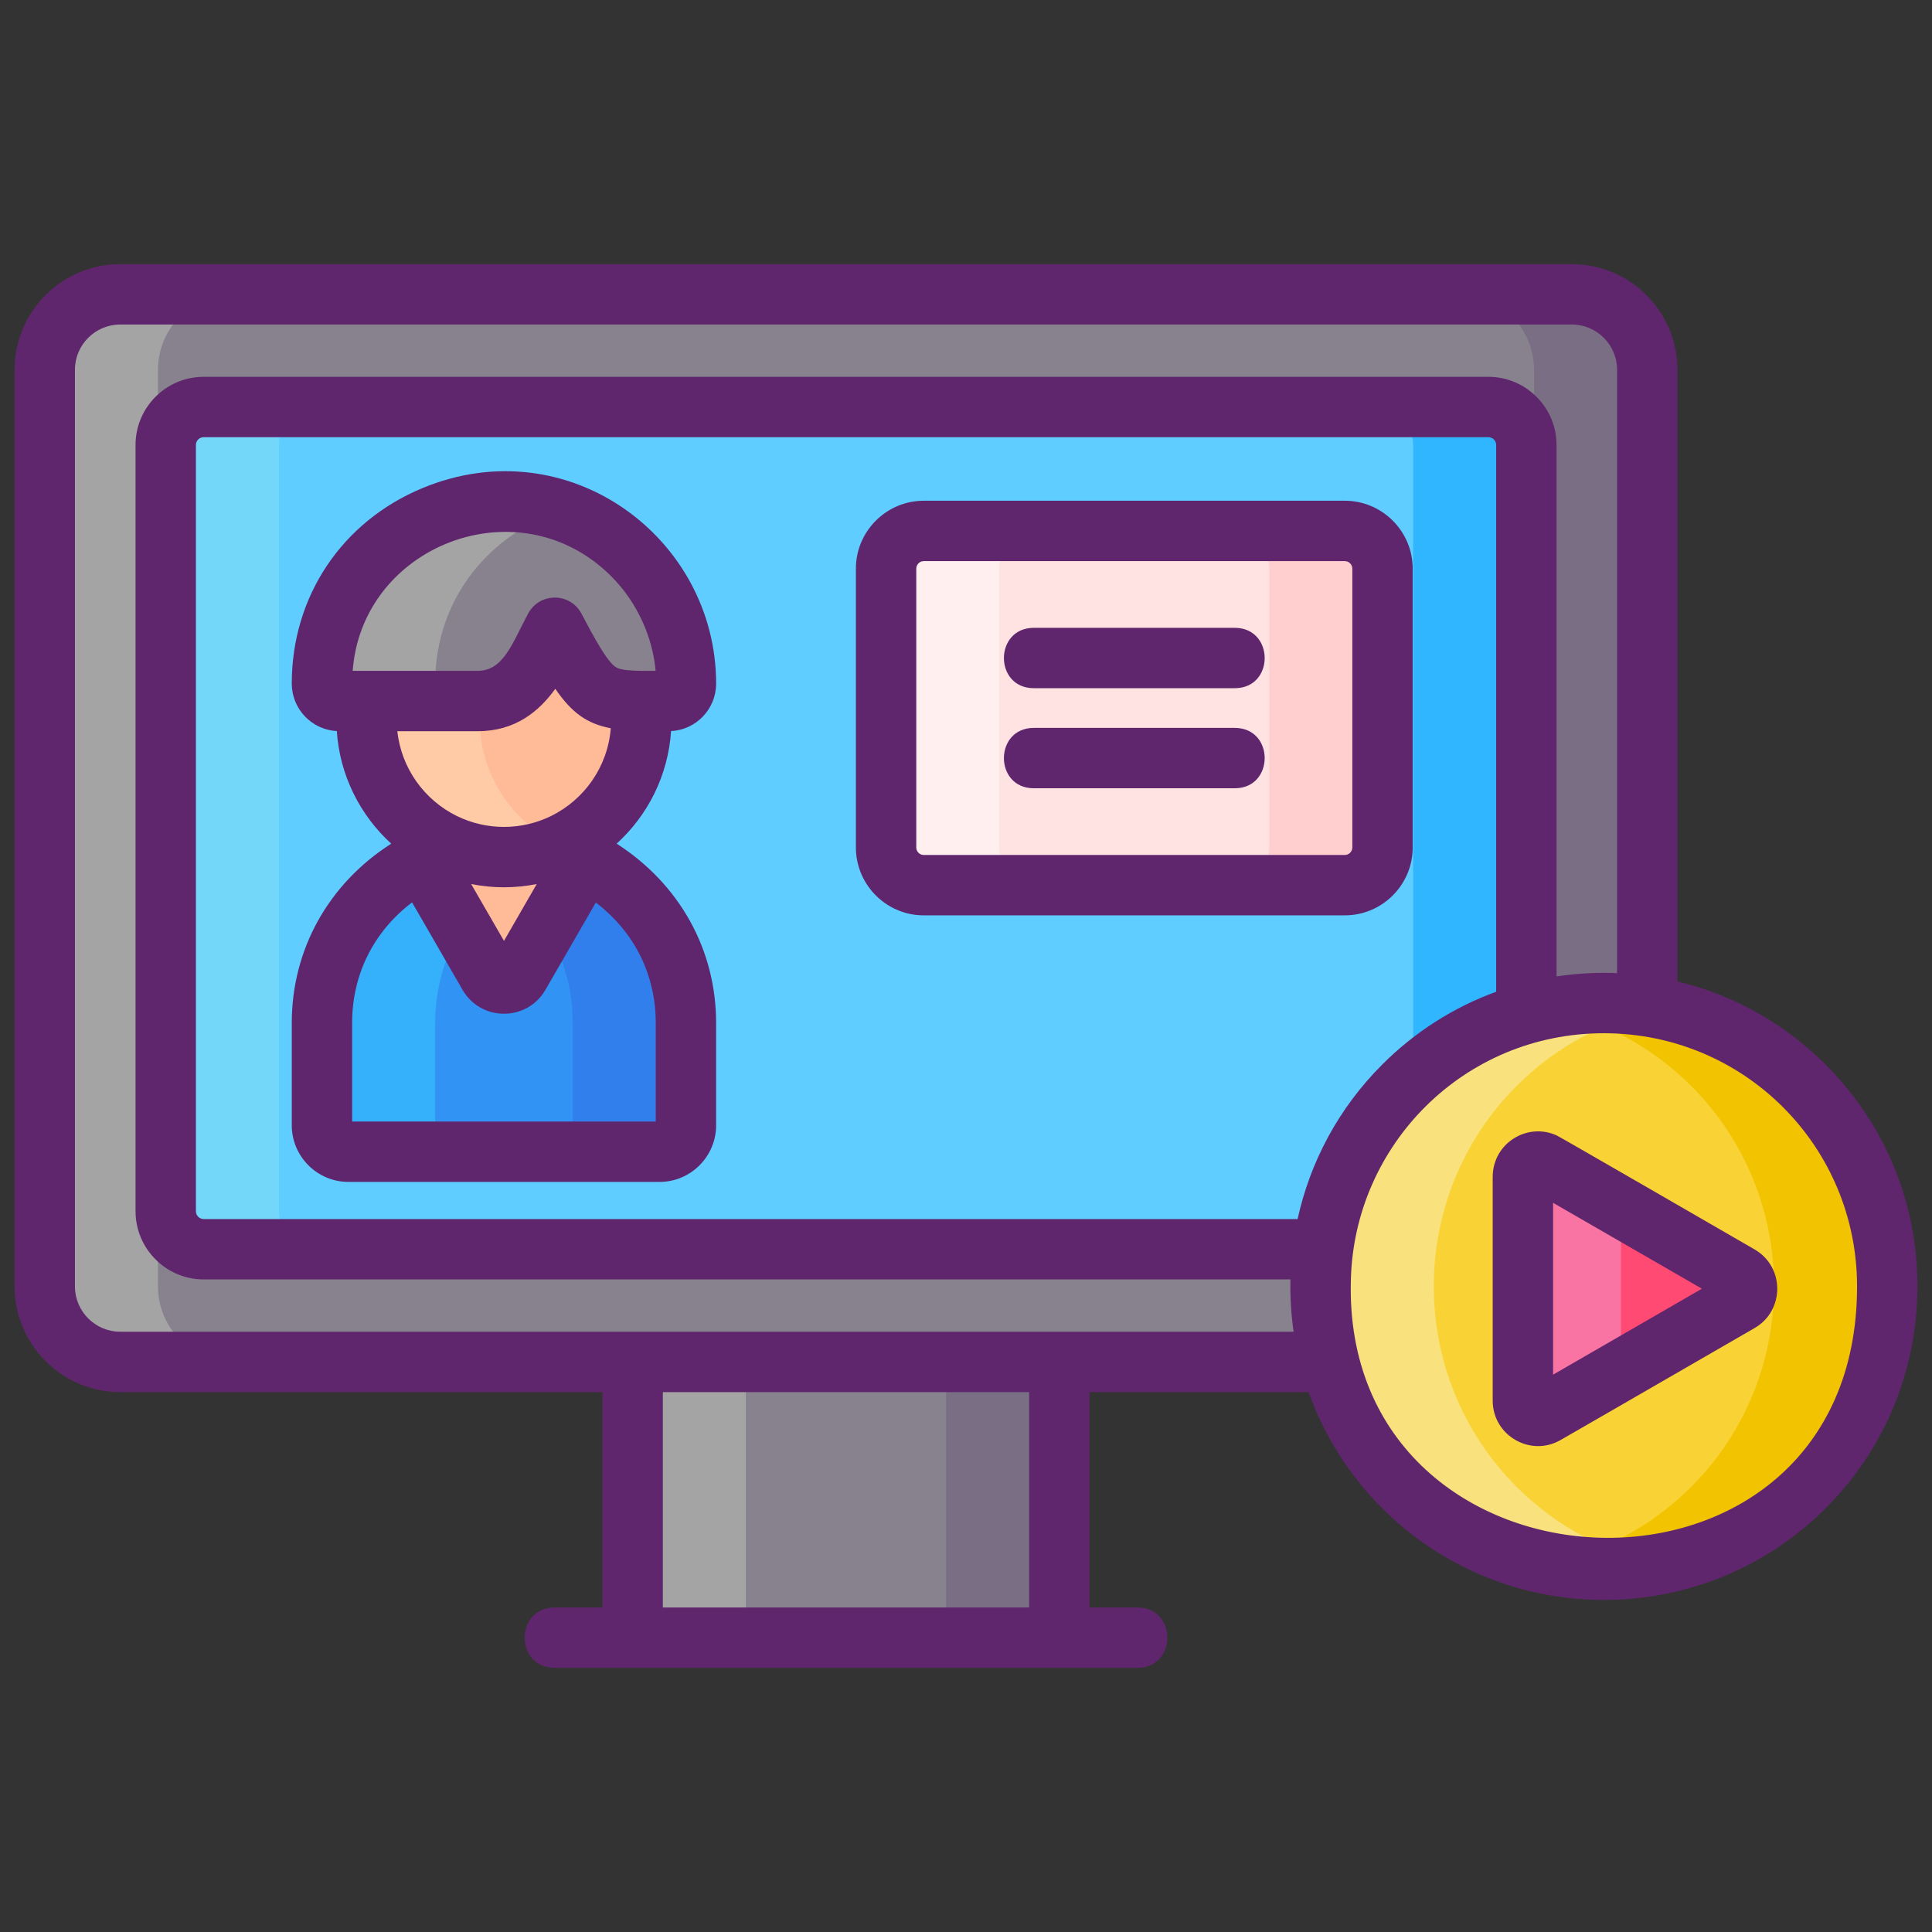 <svg id="Icon_Set" enable-background="new 0 0 256 256" height="512" viewBox="0 0 256 256" width="512" xmlns="http://www.w3.org/2000/svg"><rect x="0" y="0" width="256" height="256" fill="#333333" stroke="none"/><path d="m208.271 180.455h-192.341c-5.523 0-10-4.477-10-10v-121.455c0-5.523 4.477-10 10-10h192.341c5.523 0 10 4.477 10 10v121.455c0 5.523-4.477 10-10 10z" fill="#87828e"/><path d="m83.828 180.455h56.544v36.545h-56.544z" fill="#87828e"/><path d="m197.209 165.526h-170.217c-2.781 0-5.036-2.255-5.036-5.036v-101.525c0-2.781 2.255-5.036 5.036-5.036h170.217c2.781 0 5.036 2.255 5.036 5.036v101.525c0 2.781-2.254 5.036-5.036 5.036z" fill="#5fcdff"/><path d="m90.895 135.548v13.554c0 1.938-1.571 3.508-3.508 3.508h-41.216c-1.938 0-3.508-1.571-3.508-3.508v-13.554c0-8.568 4.439-16.881 13.335-21.562 3.491-1.745 7.116-2.554 10.781-2.554 2.456 0 4.814.369 7.032 1.043 1.175.358 2.431.846 3.76 1.511 8.874 4.696 13.324 13.001 13.324 21.562z" fill="#3193f3"/><path d="m178.187 117.288h-55.773c-2.761 0-5-2.239-5-5v-36.933c0-2.761 2.239-5 5-5h55.773c2.761 0 5 2.239 5 5v36.933c0 2.762-2.238 5-5 5z" fill="#ffe2e2"/><path d="m218.27 49v121.45c0 5.53-4.48 10-10 10h-15c5.52 0 10-4.47 10-10v-121.45c0-5.52-4.48-10-10-10h15c5.52 0 10 4.48 10 10z" fill="#796e84"/><path d="m30.93 180.45h-15c-5.52 0-10-4.47-10-10v-121.45c0-5.52 4.48-10 10-10h15c-5.52 0-10 4.48-10 10v121.45c0 5.53 4.48 10 10 10z" fill="#a4a4a5"/><path d="m83.83 180.45h15v36.55h-15z" fill="#a4a4a5"/><path d="m125.37 180.45h15v36.55h-15z" fill="#796e84"/><path d="m183.19 75.35v36.94c0 2.76-2.24 5-5 5h-15c2.76 0 5-2.24 5-5v-36.94c0-2.76-2.24-5-5-5h15c2.76 0 5 2.24 5 5z" fill="#ffcfcf"/><path d="m137.41 117.29h-15c-2.76 0-5-2.24-5-5v-36.94c0-2.76 2.24-5 5-5h15c-2.76 0-5 2.24-5 5v36.94c0 2.76 2.24 5 5 5z" fill="#ffefee"/><path d="m90.89 135.55v13.55c0 1.94-1.57 3.51-3.5 3.51h-15c1.93 0 3.5-1.57 3.5-3.51v-13.55c0-8.56-4.44-16.87-13.32-21.56-1.16-.58-2.26-1.03-3.3-1.36 2.47-.81 4.98-1.2 7.51-1.2 2.46 0 4.81.37 7.03 1.05 1.18.35 2.43.84 3.76 1.51 8.88 4.69 13.32 13 13.32 21.56z" fill="#307fed"/><path d="m74.27 112.63c-1.1.37-2.19.82-3.27 1.36-8.9 4.68-13.34 12.99-13.34 21.56v13.55c0 1.94 1.57 3.51 3.51 3.51h-15c-1.94 0-3.51-1.57-3.51-3.51v-13.55c0-8.57 4.44-16.88 13.34-21.56 3.49-1.75 7.11-2.56 10.78-2.56 2.46 0 4.81.37 7.03 1.05.15.04.3.09.46.15z" fill="#35b1fc"/><path d="m77.571 113.986-3.173 5.488-5.593 9.686c-.9 1.559-3.151 1.559-4.051 0l-5.593-9.686-3.163-5.488c.001-.002.001-.003.001-.004 3.417-1.704 7.038-2.549 10.78-2.549 2.456 0 4.814.369 7.032 1.043 1.175.358 2.43.845 3.76 1.51z" fill="#ffbb98"/><ellipse cx="66.778" cy="95.366" fill="#ffbb98" rx="18.204" ry="18.204" transform="matrix(.998 -.071 .071 .998 -6.592 4.974)"/><path d="m74.28 111.95c-2.29 1.04-4.83 1.62-7.5 1.62-10.06 0-18.21-8.15-18.21-18.2 0-10.06 8.15-18.21 18.21-18.21 2.67 0 5.21.58 7.5 1.62-6.32 2.85-10.71 9.2-10.71 16.59 0 7.38 4.39 13.73 10.71 16.58z" fill="#ffcaa6"/><path d="m90.89 90.584c0 1.272-1.031 2.303-2.303 2.303-9.165 0-9.672.581-15.074-9.703-2.1 3.987-4.088 9.703-10.237 9.703h-18.311c-1.272 0-2.303-1.031-2.303-2.303 0-21.547 26.112-32.099 41.163-17.047 8.066 8.049 7.065 18.282 7.065 17.047z" fill="#87828e"/><path d="m57.66 90.58c0 1.28 1.03 2.31 2.31 2.31h-15c-1.28 0-2.31-1.03-2.31-2.31 0-17.49 17.22-27.75 31.76-22.91-9.27 2.99-16.76 11.38-16.76 22.91z" fill="#a4a4a5"/><path d="m202.25 58.97v101.52c0 2.78-2.26 5.04-5.04 5.04h-15c2.78 0 5.04-2.26 5.04-5.04v-101.52c0-2.79-2.26-5.04-5.04-5.04h15c2.78 0 5.04 2.25 5.04 5.04z" fill="#30b6ff"/><path d="m41.99 165.53h-15c-2.78 0-5.03-2.26-5.03-5.04v-101.52c0-2.79 2.25-5.04 5.03-5.04h15c-2.78 0-5.03 2.25-5.03 5.04v101.52c0 2.78 2.25 5.04 5.03 5.04z" fill="#73d7f9"/><circle cx="212.525" cy="170.455" fill="#f9d335" r="37.563"/><path d="m230.499 169.023c1.338.773 1.338 2.705 0 3.477-.596.344-26.184 15.117-25.7 14.838-1.338.773-3.012-.193-3.012-1.739 0-.688 0-30.234 0-29.676 0-1.546 1.673-2.511 3.012-1.739.595.345 26.183 15.119 25.7 14.839z" fill="#ff4a73"/><path d="m214.79 159.96v21.61c-5.19 3-9.73 5.61-9.99 5.77-1.34.77-3.01-.19-3.01-1.74v-29.68c0-1.54 1.67-2.51 3.01-1.73.24.14 4.79 2.76 9.99 5.77z" fill="#f973a3"/><path d="m239.09 197.02c-9.24 9.23-22.13 12.64-34.07 10.23 6.99-1.41 13.65-4.82 19.07-10.23 14.64-14.65 14.64-38.48 0-53.13-5.42-5.41-12.08-8.82-19.07-10.23 11.94-2.41 24.83 1 34.07 10.23 14.64 14.65 14.64 38.48 0 53.13z" fill="#f2c300"/><path d="m200.96 197.02c5.41 5.41 12.07 8.82 19.06 10.23-11.93 2.41-24.82-1-34.06-10.23-14.64-14.65-14.64-38.48 0-53.13 9.24-9.23 22.13-12.64 34.06-10.23-6.99 1.41-13.65 4.82-19.06 10.23-14.64 14.65-14.64 38.48 0 53.13z" fill="#f9e27d"/><g fill="#5f266d"><path d="m178.19 66.35h-55.78c-4.96 0-9 4.04-9 9v36.94c0 4.96 4.04 9 9 9h55.78c4.96 0 9-4.04 9-9v-36.94c0-4.96-4.04-9-9-9zm1 45.94c0 .55-.45 1-1 1h-55.78c-.55 0-1-.45-1-1v-36.94c0-.55.45-1 1-1h55.78c.55 0 1 .45 1 1z"/><path d="m163.61 83.19h-26.62c-5.281 0-5.294 8 0 8h26.62c5.306 0 5.273-8 0-8z"/><path d="m163.61 96.45h-26.62c-5.285 0-5.293 8 0 8h26.62c5.284 0 5.295-8 0-8z"/><path d="m88.92 96.87c3.32-.16 5.97-2.92 5.97-6.29 0-19.336-19.621-33.898-38.9-25.91-10.69 4.43-17.33 14.36-17.33 25.91 0 3.36 2.65 6.12 5.97 6.29.39 5.9 3.1 11.17 7.21 14.92-8.3 5.3-13.18 14.01-13.18 23.76v13.55c0 4.14 3.37 7.51 7.51 7.51h41.22c4.14 0 7.5-3.37 7.5-7.51v-13.55c0-9.72-4.85-18.41-13.18-23.76 4.12-3.75 6.82-9.02 7.21-14.92zm-2.03 51.74h-40.23v-13.06c0-6.46 2.87-12.12 7.94-15.98l6.69 11.59c2.431 4.217 8.546 4.223 10.98 0l6.68-11.57c5.09 3.89 7.94 9.53 7.94 15.96zm-5.89-72.24c3.593 3.593 5.513 8.311 5.87 12.52-1.29.01-2.3.01-3.1-.04-1.1-.06-1.78-.19-2.2-.47-1.15-.77-2.79-3.78-4.52-7.06-1.494-2.836-5.552-2.86-7.08 0-2.114 3.956-3.25 7.57-6.69 7.57-6.102 0-10.377 0-16.55 0 .14-1.78.48-3.42 1-4.93 4.464-13.152 22.305-18.571 33.27-7.59zm-17.72 20.52c5.04 0 8.18-2.67 10.3-5.62 2.19 3.19 4.19 4.62 7.35 5.23-.4 5.11-3.52 9.47-7.92 11.63-3.819 1.869-8.418 1.973-12.47 0-4.28-2.1-7.36-6.3-7.89-11.24zm7.84 20.25-4.34 7.53-4.35-7.53c2.889.573 5.821.573 8.69 0z"/><path d="m241.91 141.07c-5.49-5.49-12.26-9.26-19.64-11.02v-81.05c0-7.72-6.28-14-14-14h-192.34c-7.72 0-14 6.28-14 14v121.46c0 7.71 6.28 14 14 14h63.9v28.54h-6.34c-5.285 0-5.293 8 0 8h77.22c5.285 0 5.293-8 0-8h-6.34v-28.54h29.03c5.742 16.134 21.152 27.54 39.12 27.54 22.835 0 41.55-18.408 41.55-41.54 0-11.12-4.32-21.55-12.16-29.39zm-62.91 28.46c.462-17.794 14.933-32.62 33.52-32.62 18.62 0 33.55 15.002 33.55 33.55 0 45.932-68.408 43.169-67.07-.93zm19.25-38.12c-5.62 2.05-10.77 5.31-15.11 9.66-5.82 5.82-9.56 12.96-11.2 20.46h-144.95c-.57 0-1.03-.47-1.03-1.04v-101.53c0-.57.46-1.03 1.03-1.03h170.22c.57 0 1.04.46 1.04 1.03zm-61.88 81.59h-48.54v-28.54h48.54zm4-36.54h-56.54-67.9c-3.31 0-6-2.7-6-6v-121.46c0-3.31 2.69-6 6-6h192.34c3.31 0 6 2.69 6 6v79.95c-2.239-.116-5.126-.005-8.02.43v-70.42c0-4.98-4.06-9.03-9.04-9.03h-170.22c-4.98 0-9.03 4.05-9.03 9.03v101.53c0 4.98 4.05 9.04 9.03 9.04h144c-.05 2.31.09 4.63.42 6.93z"/><path d="m232.5 165.56c-.344-.199-25.856-14.954-26.25-15.12-3.884-1.741-8.403 1.014-8.46 5.44v29.72c0 4.595 4.998 7.528 9.01 5.2 3.576-2.047 4.851-2.794 25.7-14.83 3.982-2.304 4.002-8.096 0-10.41zm-26.71 16.59c0-10.334 0-12.404 0-22.77 0 0 19.717 11.379 19.72 11.38-1.45.837-18.139 10.474-19.72 11.39z"/></g></svg>